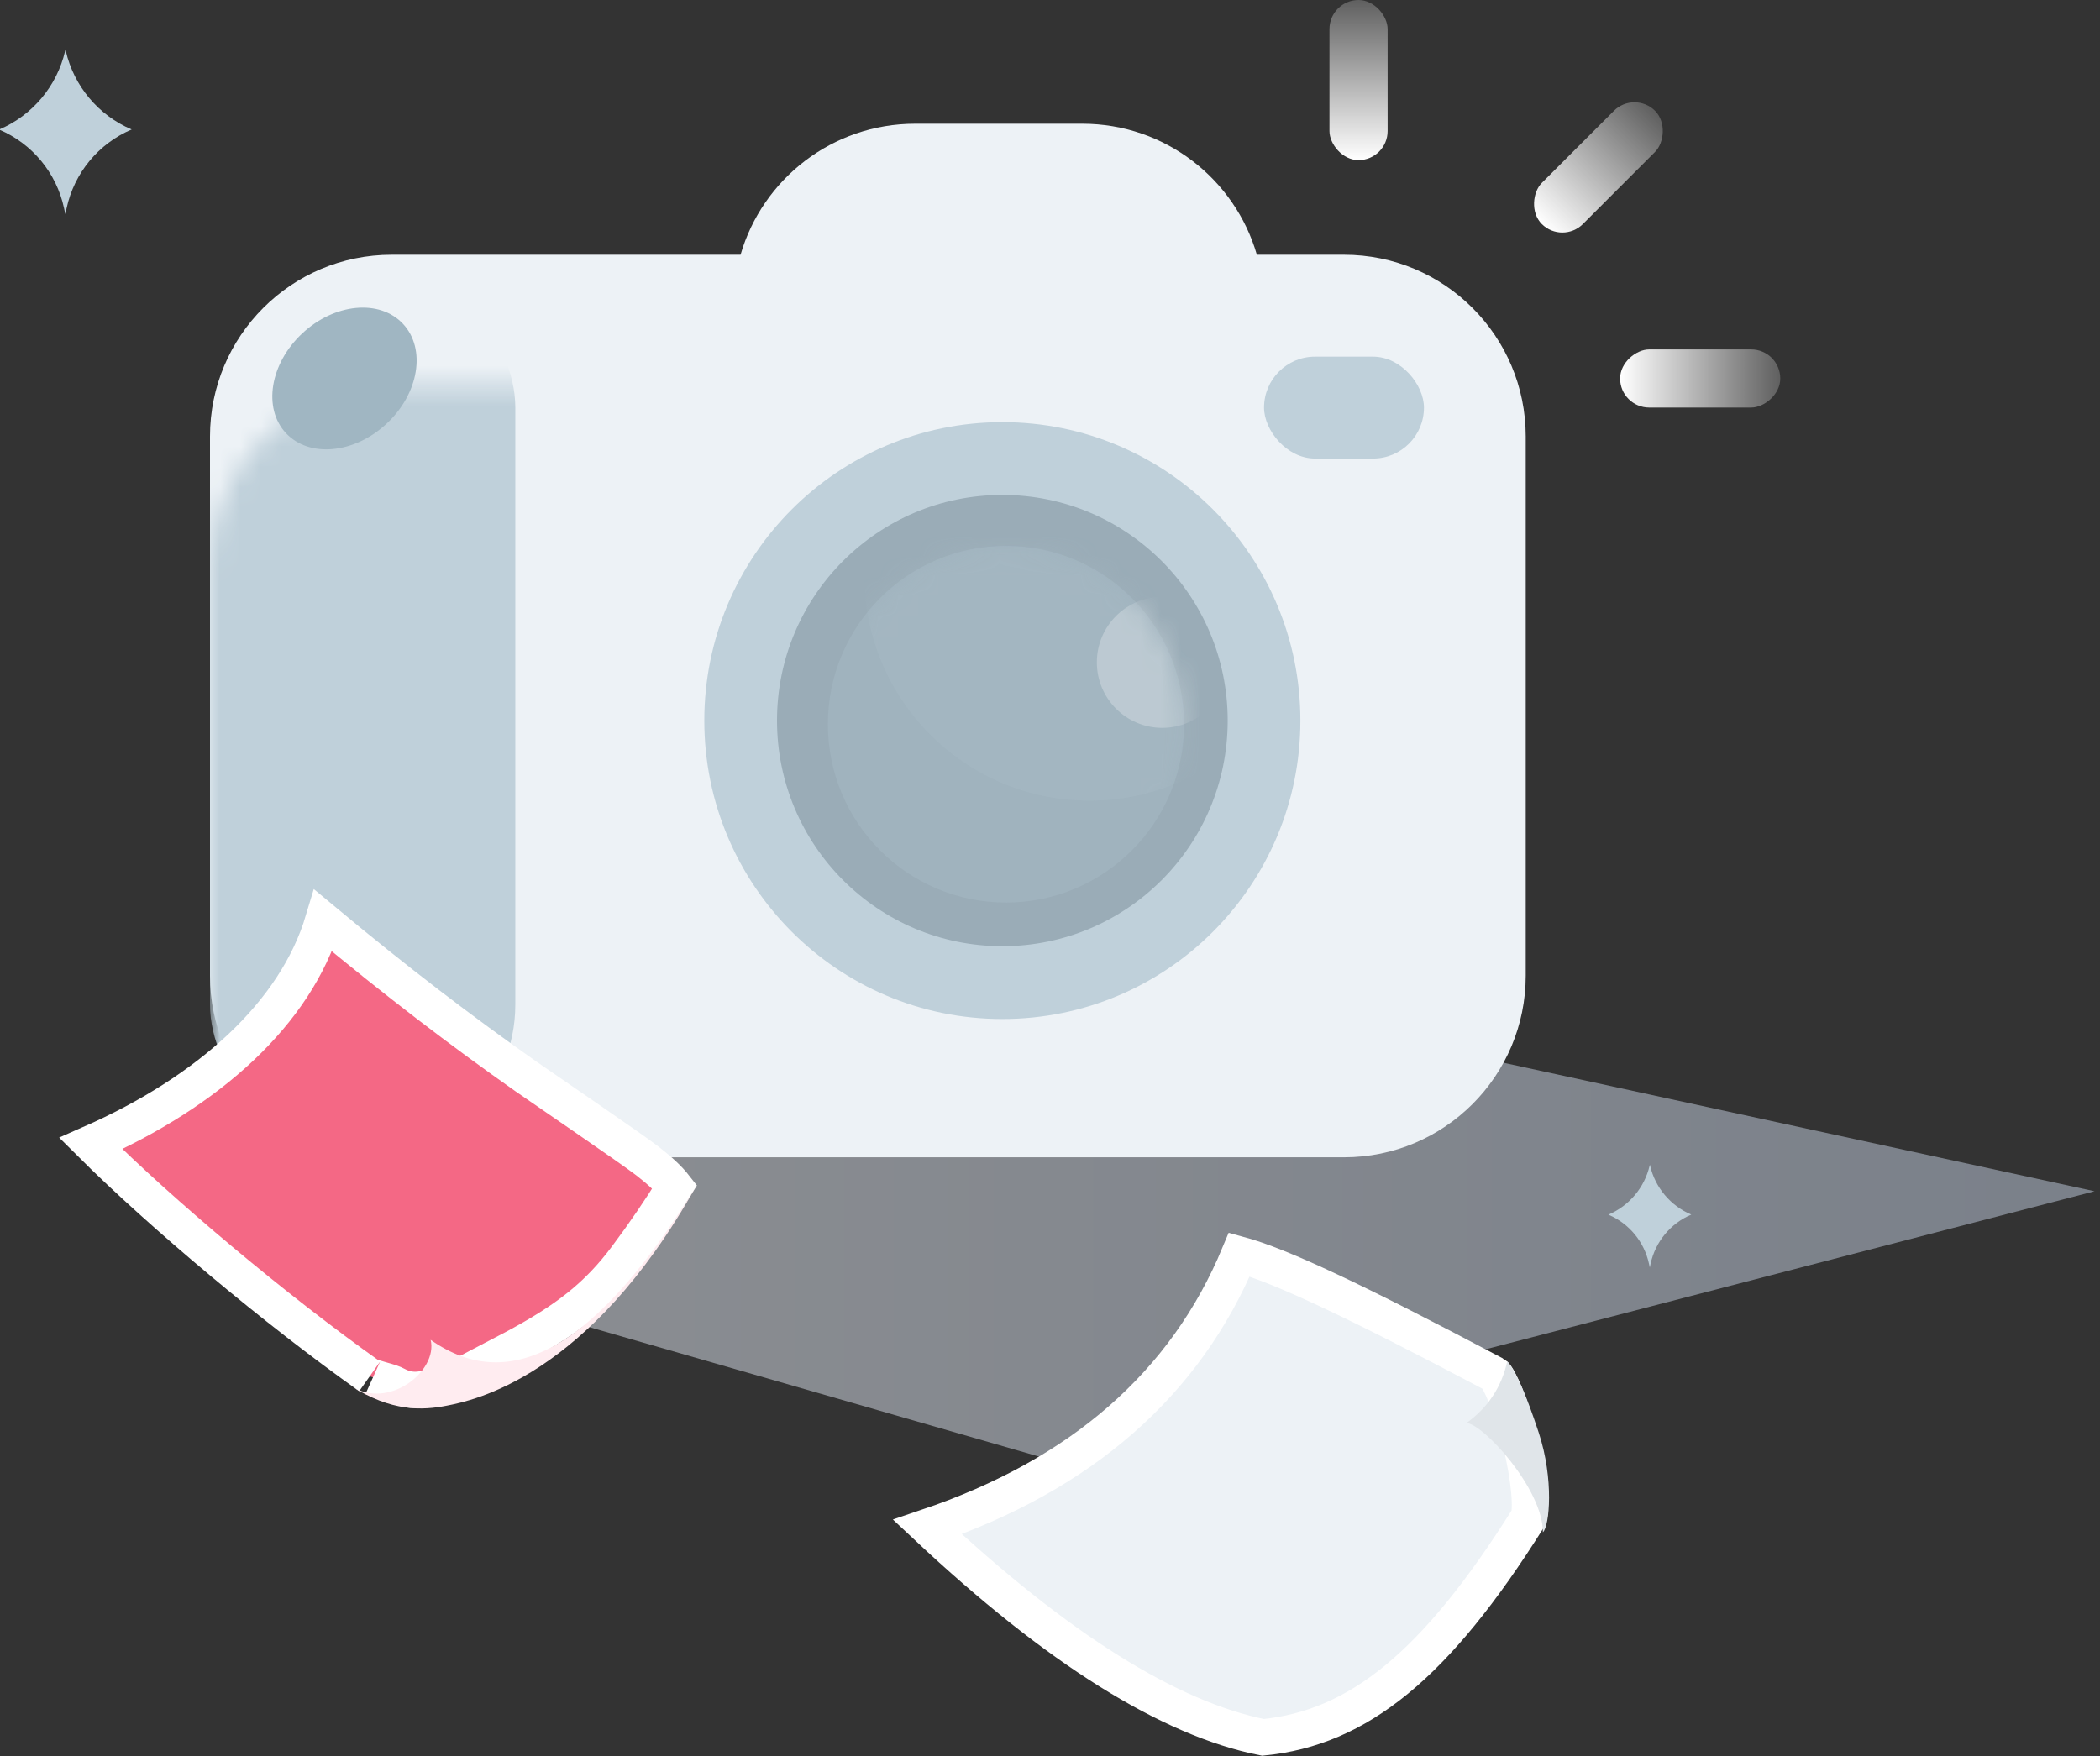 <?xml version="1.0" encoding="UTF-8"?>
<svg width="104px" height="87px" viewBox="0 0 104 87" version="1.1" xmlns="http://www.w3.org/2000/svg" xmlns:xlink="http://www.w3.org/1999/xlink">
    <rect x="0" y="0" width="104" height="87" fill="#333333" stroke="none"/>
    <!-- Generator: Sketch 52.5 (67469) - http://www.bohemiancoding.com/sketch -->
    <title>photo</title>
    <desc>Created with Sketch.</desc>
    <defs>
        <linearGradient x1="-26.637%" y1="50%" x2="100%" y2="50%" id="linearGradient-1">
            <stop stop-color="#F5F7FA" offset="0%"></stop>
            <stop stop-color="#C3CFE2" offset="100%"></stop>
        </linearGradient>
        <path d="M26.275,6.49 C27.361,2.741 30.821,4.3057729e-15 34.92,3.55271368e-15 L43.2,0 C47.299,-7.53059225e-16 50.759,2.741 51.845,6.49 L56.16,6.49 C61.131,6.49 65.16,10.519 65.16,15.49 L65.16,42.199 C65.16,47.17 61.131,51.199 56.16,51.199 L9,51.199 C4.029,51.199 6.08718375e-16,47.17 0,42.199 L0,15.49 C-6.08718375e-16,10.519 4.029,6.49 9,6.49 L26.275,6.49 Z" id="path-2"></path>
        <ellipse id="path-4" cx="8.84" cy="8.858" rx="8.82" ry="8.834"></ellipse>
        <ellipse id="path-6" cx="8.84" cy="8.858" rx="8.82" ry="8.834"></ellipse>
        <linearGradient x1="50%" y1="-27.97%" x2="50%" y2="100%" id="linearGradient-8">
            <stop stop-color="#FFFFFF" stop-opacity="0" offset="0%"></stop>
            <stop stop-color="#FFFFFF" offset="100%"></stop>
        </linearGradient>
    </defs>
    <g id="Illustrations" stroke="none" stroke-width="1" fill="none" fill-rule="evenodd">
        <g transform="translate(-689, -9619)" id="Boost">
            <g transform="translate(42, 38)">
                <g id="photo" transform="translate(643, 9581)">
                    <polygon id="shadow" fill="url(#linearGradient-1)" opacity="0.5" points="29.647 49.239 62.794 49.239 107.731 59.01 56.235 72.378 9.808 59.01"></polygon>
                    <g id="camera">
                        <g id="Group" transform="translate(14.4, 6.129)">
                            <g id="Rectangle-2">
                                <g id="Mask" fill="#EDF2F6">
                                    <path d="M26.275,6.49 C27.361,2.741 30.821,4.3057729e-15 34.92,3.55271368e-15 L43.2,0 C47.299,-7.53059225e-16 50.759,2.741 51.845,6.49 L56.16,6.49 C61.131,6.49 65.16,10.519 65.16,15.49 L65.16,42.199 C65.16,47.17 61.131,51.199 56.16,51.199 L9,51.199 C4.029,51.199 6.08718375e-16,47.17 0,42.199 L0,15.49 C-6.08718375e-16,10.519 4.029,6.49 9,6.49 L26.275,6.49 Z" id="path-3"></path>
                                </g>
                                <g id="Clipped">
                                    <mask id="mask-3" fill="white">
                                        <use xlink:href="#path-2"></use>
                                    </mask>
                                    <g id="path-3"></g>
                                    <rect id="Rectangle" fill="#BFD0DA" mask="url(#mask-3)" x="0" y="6.49" width="15.12" height="44.709" rx="7.56"></rect>
                                </g>
                            </g>
                            <rect id="Rectangle" fill="#BFD0DA" x="52.2" y="11.538" width="7.92" height="5.048" rx="2.524"></rect>
                            <ellipse id="Oval-2" fill="#A0B6C2" transform="translate(6.66, 12.62) rotate(47) translate(-6.66, -12.62) " cx="6.66" cy="12.62" rx="3.06" ry="3.966"></ellipse>
                            <ellipse id="Oval" fill="#BFD0DA" cx="39.24" cy="29.566" rx="14.76" ry="14.783"></ellipse>
                            <g id="Oval-Copy-2" transform="translate(28.08, 18.388)">
                                <g id="Mask" fill="#9AACB7">
                                    <ellipse id="path-6" cx="11.16" cy="11.177" rx="11.16" ry="11.177"></ellipse>
                                </g>
                                <g id="Mask-Copy" transform="translate(2.5, 2.5)" fill="#A0B3BE">
                                    <ellipse id="path-8" cx="8.84" cy="8.858" rx="8.82" ry="8.834"></ellipse>
                                </g>
                                <g id="Clipped" transform="translate(2.5, 2.5)">
                                    <mask id="mask-5" fill="white">
                                        <use xlink:href="#path-4"></use>
                                    </mask>
                                    <g id="path-8"></g>
                                    <ellipse id="Oval" fill="#BFD0DA" opacity="0.332" mask="url(#mask-5)" cx="12.98" cy="1.466" rx="11.16" ry="11.177"></ellipse>
                                </g>
                                <g id="Oval-Copy-5-Clipped" transform="translate(2.5, 2.5)">
                                    <mask id="mask-7" fill="white">
                                        <use xlink:href="#path-6"></use>
                                    </mask>
                                    <g id="path-8"></g>
                                    <ellipse id="Oval-Copy-5" fill-opacity="0.268" fill="#FFFFFF" mask="url(#mask-7)" cx="16.58" cy="5.793" rx="3.24" ry="3.245"></ellipse>
                                </g>
                            </g>
                        </g>
                        <g id="Group-2-Copy" transform="translate(0, 35.695)">
                            <g id="Group-4" transform="translate(65.379, 38.473) rotate(18) translate(-65.379, -38.473) translate(50.379, 26.973)">
                                <g id="Path-9" fill="#EDF2F6" stroke="#FFFFFF" stroke-width="1.8">
                                    <path d="M0.763,17.676 C8.744,21.425 15.097,23.006 19.789,22.451 C24.111,20.555 26.815,16.454 28.918,8.088 C29.014,7.707 28.391,6.176 27.402,4.595 C26.461,3.093 25.364,1.854 25.121,1.811 C17.356,0.458 13.383,-0.035 11.28,0.066 C10.725,6.998 7.202,12.882 0.763,17.676 Z" id="Path"></path>
                                </g>
                                <path d="M25.536,0.994 C26.099,1.338 26.959,2.3 28.114,3.88 C29.544,5.835 30.052,8.118 29.832,8.505 C29.163,6.444 25.306,4.287 24.556,4.531 C25.335,3.476 25.662,2.297 25.536,0.994 Z" id="Path-12" fill="#E0E5E9"></path>
                            </g>
                            <g id="Group-5" transform="translate(22.567, 21.87) rotate(32) translate(-22.567, -21.87) translate(5.567, 7.37)">
                                <g id="Path-10" transform="translate(17.109, 14.491) rotate(-14) translate(-17.109, -14.491) translate(2.609, 3.491)" fill="#F46885" stroke="#FFFFFF" stroke-width="1.8">
                                    <path d="M8.265,0.398 C8.377,5.181 5.498,10.191 0.727,14.454 C5.131,16.688 11.975,19.457 17.424,21.157 C17.408,21.152 17.597,21.156 17.874,21.146 C17.926,21.145 17.926,21.145 17.979,21.143 C18.482,21.124 18.614,21.123 18.814,21.158 C19.479,21.274 19.997,21.095 20.64,20.623 C20.584,20.664 21.144,20.226 21.45,20.015 C22.014,19.428 23.525,17.898 23.799,17.613 C25.837,15.49 26.925,13.903 27.701,11.614 C28.205,10.128 28.562,8.886 28.892,7.552 C28.494,7.283 27.967,7.036 27.237,6.77 C26.287,6.425 21.012,4.888 20.215,4.643 C16.468,3.488 12.663,2.156 8.265,0.398 Z" id="Path"></path>
                                </g>
                                <path d="M24.007,20.505 C25.139,21.616 24.091,24.583 21.866,24.531 C24.23,24.562 25.504,23.702 26.422,22.838 C27.34,21.975 31.651,17.967 31.122,7.095 C31.191,16.286 28.936,20.772 24.007,20.505 Z" id="Path-11" fill="#FFECF0"></path>
                            </g>
                        </g>
                        <g id="Group-6" transform="translate(69.84, 0)" fill="url(#linearGradient-8)">
                            <rect id="Rectangle-34" x="0" y="0" width="2.88" height="7.932" rx="1.44"></rect>
                            <rect id="Rectangle-34-Copy" transform="translate(13.32, 8.293) rotate(45) translate(-13.32, -8.293) " x="11.88" y="4.327" width="2.88" height="7.932" rx="1.44"></rect>
                            <rect id="Rectangle-34-Copy-2" transform="translate(18.36, 18.749) rotate(90) translate(-18.36, -18.749) " x="16.92" y="14.783" width="2.88" height="7.932" rx="1.44"></rect>
                        </g>
                    </g>
                    <g id="star" transform="translate(85.735, 60.632) rotate(45) translate(-85.735, -60.632) translate(83.235, 58.132)" fill="#BFD0DA">
                        <g id="path-15-link" transform="translate(-0.004, 0.004)">
                            <path d="M0.706,3.641 C1.124,2.602 1.022,1.426 0.43,0.476 L0.406,0.436 L0.446,0.461 C1.394,1.053 2.569,1.155 3.606,0.736 C3.188,1.773 3.3,2.947 3.905,3.886 L4.006,4.042 L3.85,3.941 C2.913,3.335 1.74,3.223 0.706,3.641 Z" id="path-15"></path>
                        </g>
                    </g>
                    <g id="star" transform="translate(6.74, 6.703) rotate(45) translate(-6.74, -6.703) translate(2.74, 3.203)" fill="#BFD0DA">
                        <g id="path-17-link" transform="translate(0.991, -0.004)">
                            <path d="M0.838,5.272 C1.508,3.61 1.344,1.729 0.398,0.207 L0.358,0.144 L0.423,0.184 C1.94,1.131 3.82,1.295 5.478,0.625 C4.81,2.283 4.989,4.162 5.958,5.664 L6.118,5.913 L5.869,5.752 C4.37,4.782 2.493,4.603 0.838,5.272 Z" id="path-17"></path>
                        </g>
                    </g>
                </g>
            </g>
        </g>
    </g>
</svg>